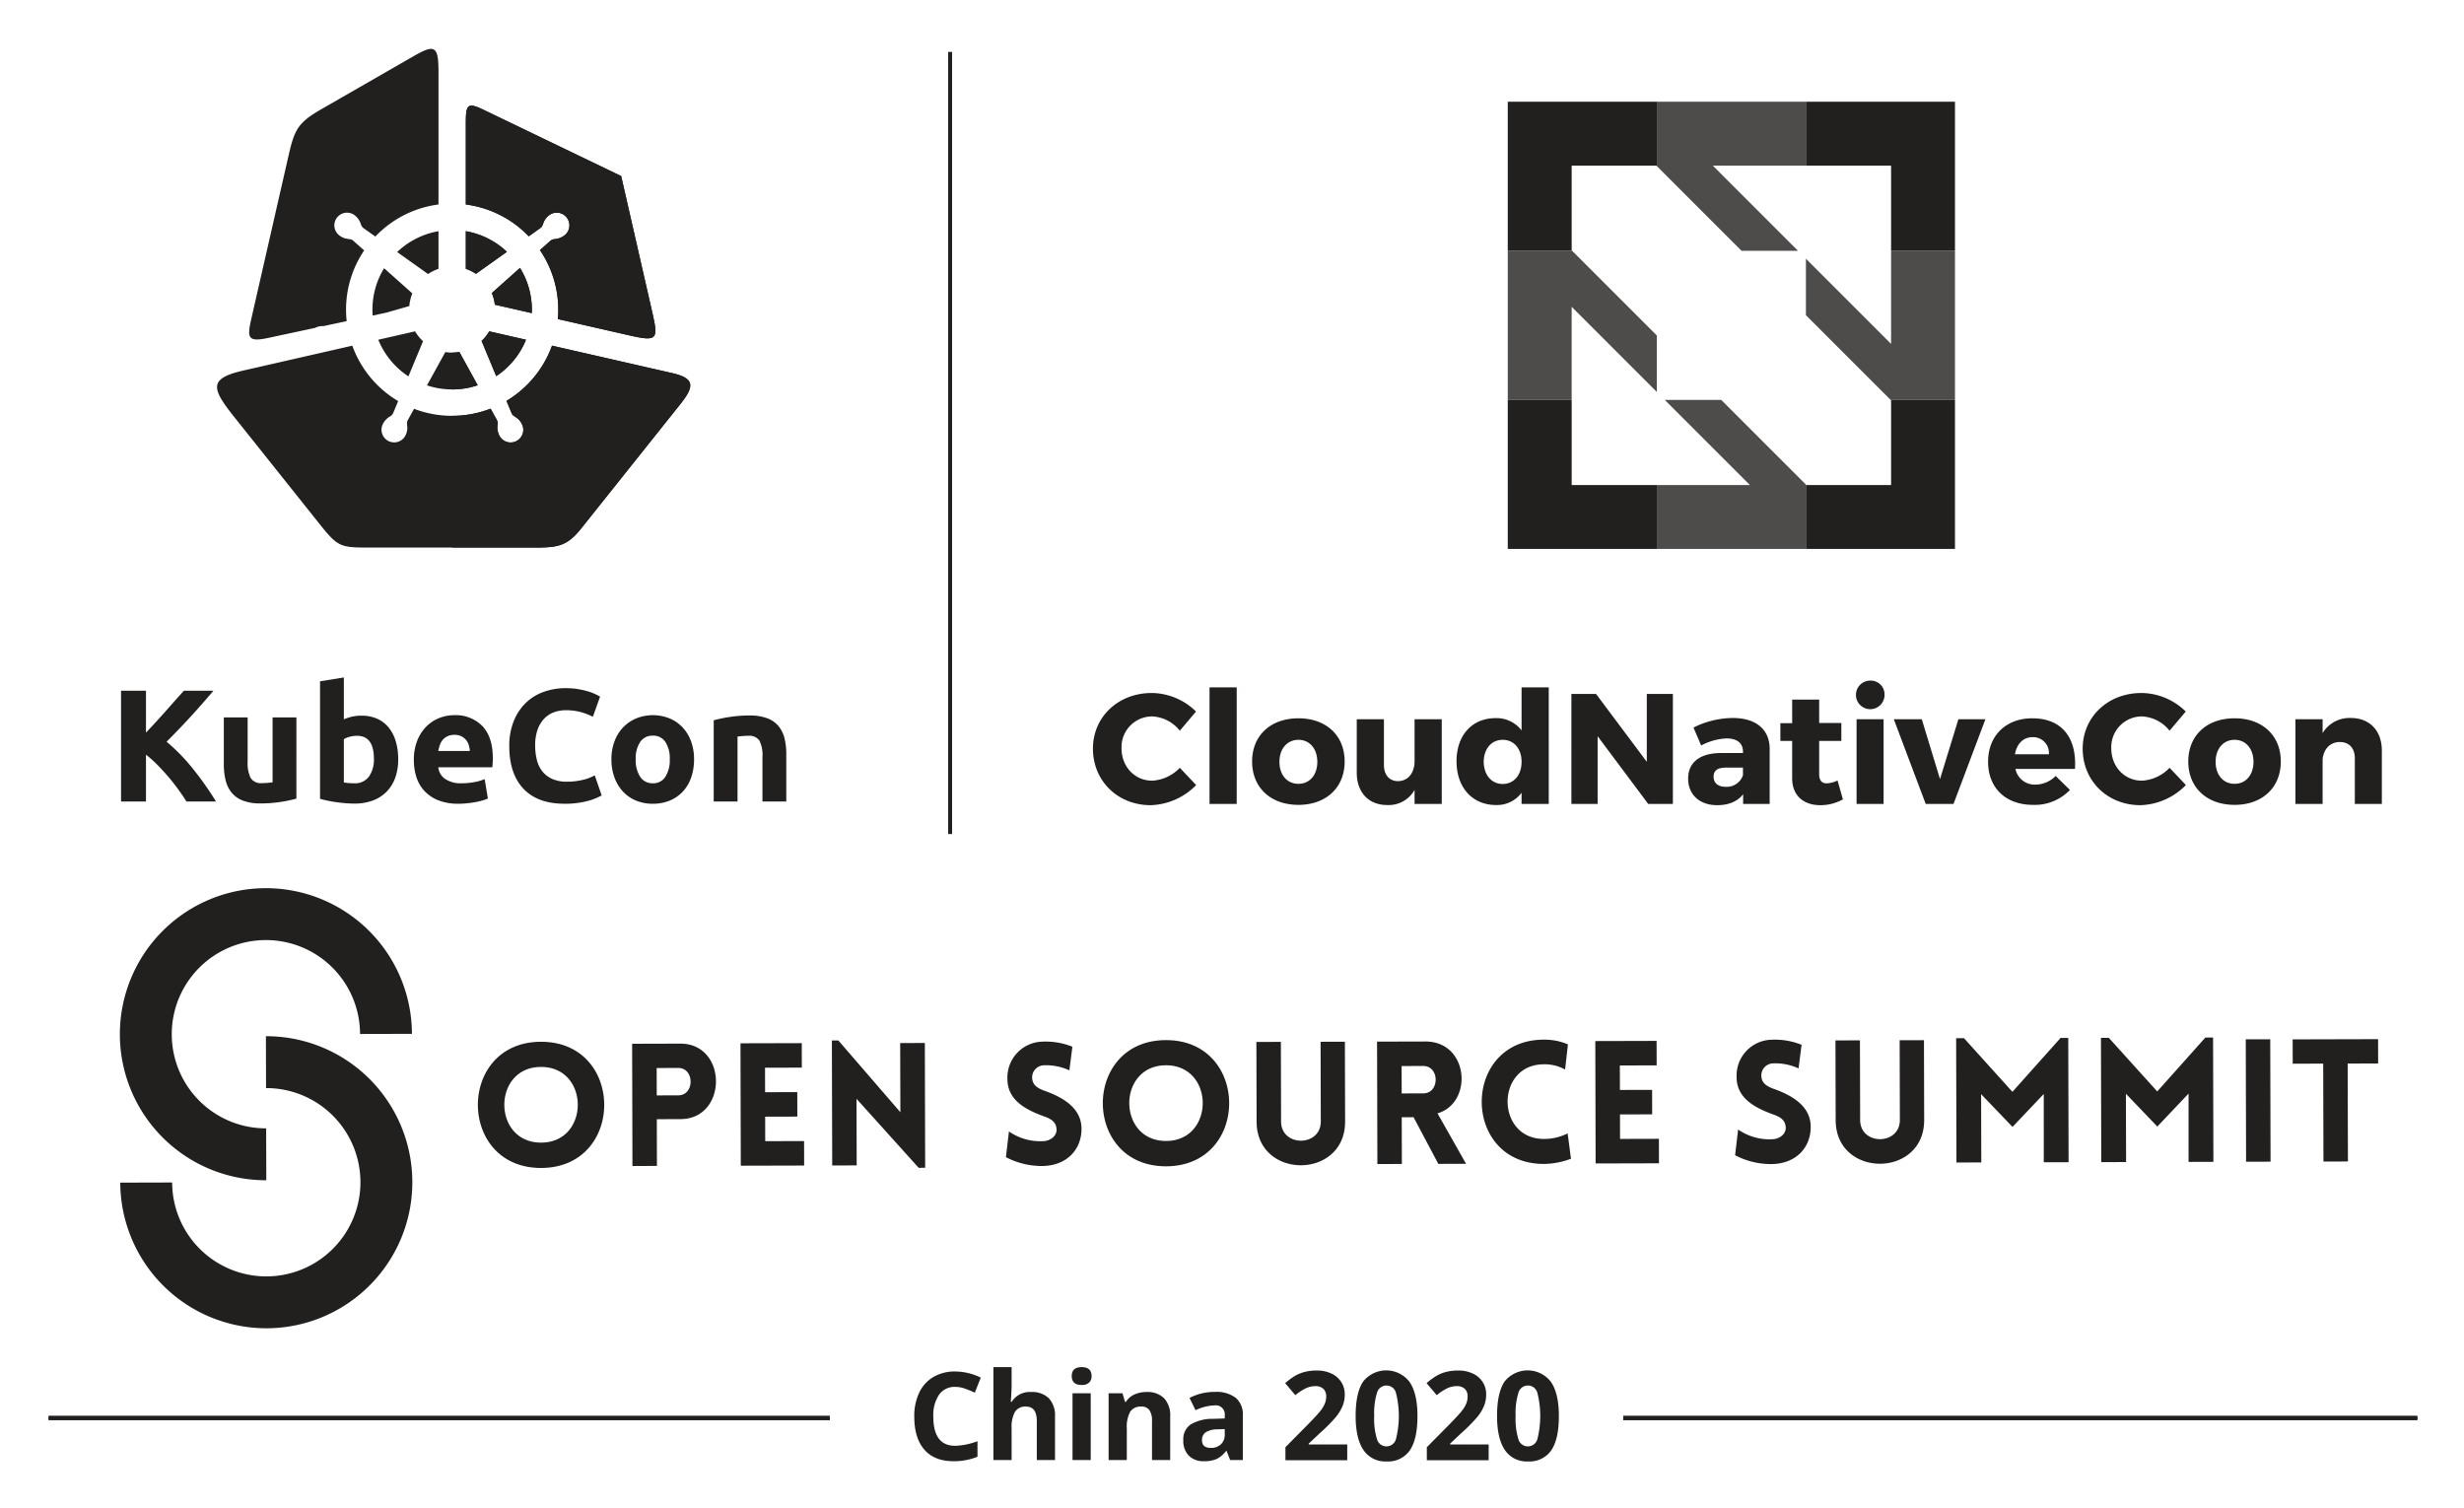 <svg xmlns="http://www.w3.org/2000/svg" role="img" viewBox="-0.32 -0.32 614.64 376.14"><defs><clipPath id="clip-path"><path d="M404.599 352.906h198.047v.972H404.599z" class="cls-1"/></clipPath><clipPath id="clip-path-2"><path d="M11.834 352.906h194.838v.972H11.834z" class="cls-1"/></clipPath><clipPath id="clip-path-3"><path d="M236.202 12.677h.972v195.018h-.972z" class="cls-1"/></clipPath><style>.cls-1,.cls-4{fill:#221f1f}.cls-4{fill-rule:evenodd}</style></defs><path d="M404.599 352.906h198.047v.972H404.599z" class="cls-1"/><path d="M404.599 352.906h198.047v.972H404.599z" class="cls-1"/><g clip-path="url(#clip-path)"><path d="M404.6 352.906h198.046v.972H404.6z" class="cls-1"/></g><path d="M11.834 352.906h194.838v.972H11.834z" class="cls-1"/><path d="M11.834 352.906h194.838v.972H11.834z" class="cls-1"/><g clip-path="url(#clip-path-2)"><path d="M11.834 352.906h194.837v.972H11.834z" class="cls-1"/></g><path d="M177.713 179.353a33.135 33.135 0 013.908-.818 32.22 32.22 0 015.024-.377 12.208 12.208 0 014.446.698 6.668 6.668 0 012.811 1.973 7.692 7.692 0 011.475 3.03 16.118 16.118 0 01.44 3.907v11.844h-5.943v-11.125a8.01 8.01 0 00-.757-4.068 3.092 3.092 0 00-2.83-1.195c-.426 0-.878.018-1.356.058q-.72.062-1.276.141v16.19h-5.942zm-10.963 9.73a7.471 7.471 0 00-1.097-4.327 3.586 3.586 0 00-3.13-1.574 3.636 3.636 0 00-3.15 1.574 7.367 7.367 0 00-1.116 4.327 7.56 7.56 0 001.117 4.366 3.607 3.607 0 003.15 1.614 3.558 3.558 0 003.13-1.614 7.667 7.667 0 001.096-4.366m6.061 0a13.629 13.629 0 01-.718 4.526 9.875 9.875 0 01-2.073 3.51 9.354 9.354 0 01-3.25 2.252 10.845 10.845 0 01-4.247.797 10.732 10.732 0 01-4.206-.797 9.345 9.345 0 01-3.25-2.253 10.344 10.344 0 01-2.114-3.509 13.009 13.009 0 01-.757-4.526 12.514 12.514 0 01.777-4.506 10.22 10.22 0 012.153-3.469 9.7 9.7 0 013.27-2.234 11.19 11.19 0 018.294 0 9.48 9.48 0 013.25 2.234 10.151 10.151 0 012.113 3.469 12.816 12.816 0 01.758 4.506m-32.296 11.085q-6.739 0-10.268-3.747-3.529-3.75-3.528-10.647a16.382 16.382 0 011.076-6.121 13.219 13.219 0 012.95-4.547 12.344 12.344 0 014.467-2.81 16.072 16.072 0 015.622-.957 18.101 18.101 0 013.19.259 21.2 21.2 0 012.512.597 12.42 12.42 0 011.794.699q.719.358 1.037.558l-1.794 5.024a15.043 15.043 0 00-2.97-1.156 14.153 14.153 0 00-3.849-.479 8.474 8.474 0 00-2.81.48 6.338 6.338 0 00-2.432 1.535 7.621 7.621 0 00-1.695 2.73 11.452 11.452 0 00-.639 4.067 14.485 14.485 0 00.42 3.57 7.557 7.557 0 001.355 2.85 6.5 6.5 0 002.453 1.894 8.718 8.718 0 003.668.699 16.904 16.904 0 002.431-.16 17.73 17.73 0 001.915-.38 10.14 10.14 0 001.476-.497c.425-.187.81-.359 1.155-.52l1.716 4.985a14.555 14.555 0 01-3.71 1.435 21.592 21.592 0 01-5.542.639m-23.643-13.159a6.082 6.082 0 00-.258-1.474 3.696 3.696 0 00-.679-1.277 3.591 3.591 0 00-1.155-.917 3.774 3.774 0 00-1.735-.36 3.98 3.98 0 00-1.715.34 3.537 3.537 0 00-1.197.897 4.025 4.025 0 00-.737 1.296 8.491 8.491 0 00-.38 1.495zm-13.956 2.273a12.803 12.803 0 01.858-4.884 10.447 10.447 0 012.253-3.489 9.347 9.347 0 013.21-2.113 10.04 10.04 0 013.728-.719 9.264 9.264 0 017.057 2.732q2.593 2.73 2.592 8.034 0 .517-.04 1.138-.033.548-.08 1.096h-13.477a3.948 3.948 0 001.715 2.91 6.886 6.886 0 004.067 1.076 17.18 17.18 0 003.21-.298 12.117 12.117 0 002.572-.738l.798 4.825a8.158 8.158 0 01-1.277.478 16.923 16.923 0 01-1.774.42q-.978.18-2.094.298a21.216 21.216 0 01-2.233.12 13.22 13.22 0 01-4.924-.838 9.57 9.57 0 01-3.47-2.292 9.092 9.092 0 01-2.032-3.45 13.62 13.62 0 01-.659-4.306m-3.905-.16a13.285 13.285 0 01-.737 4.547 9.59 9.59 0 01-2.134 3.468 9.36 9.36 0 01-3.429 2.213 12.854 12.854 0 01-4.625.777q-1.076 0-2.253-.098-1.176-.1-2.313-.26-1.135-.158-2.173-.38-1.036-.218-1.834-.457v-29.307l5.941-.958v10.446a11.206 11.206 0 012.074-.677 10.648 10.648 0 012.313-.238 9.468 9.468 0 013.946.776 7.727 7.727 0 012.87 2.213 9.925 9.925 0 011.757 3.45 15.744 15.744 0 01.597 4.486m-6.06-.16q0-5.743-4.228-5.741a7.009 7.009 0 00-1.813.239 5.16 5.16 0 00-1.456.598v10.805q.439.08 1.117.14t1.475.06a4.272 4.272 0 003.67-1.674 7.288 7.288 0 001.234-4.427m-19.335 9.929a33.154 33.154 0 01-3.909.818 32.206 32.206 0 01-5.024.378 11.936 11.936 0 01-4.446-.717 6.764 6.764 0 01-2.811-2.013 7.86 7.86 0 01-1.475-3.092 16.664 16.664 0 01-.438-3.948v-11.683h5.941v10.966a8.51 8.51 0 00.757 4.147 3.012 3.012 0 002.83 1.275c.426 0 .88-.018 1.357-.059q.718-.06 1.275-.14v-16.189h5.943zm-27.432.718q-.836-1.357-1.973-2.932-1.137-1.574-2.472-3.15-1.336-1.574-2.772-3.03a29.245 29.245 0 00-2.872-2.57v11.682h-6.219v-27.633h6.22v10.446q2.432-2.55 4.886-5.322 2.451-2.771 4.565-5.124h7.377q-2.833 3.348-5.682 6.459-2.851 3.112-6.002 6.26a47.52 47.52 0 016.4 6.54 78.407 78.407 0 015.921 8.374z" class="cls-1"/><path d="M96.053 77.667l-3.414.73q-.052-.727-.053-1.457a19.794 19.794 0 012.908-10.356l6.688 5.966.359.314a10.667 10.667 0 00-.756 3.165c-.221.06-.442.12-.662.184zM109.06 57.35v9.395a10.721 10.721 0 00-2.616 1.297q-.45-.338-.906-.665l-6.79-4.827a19.815 19.815 0 0110.312-5.2M62.417 78.993c3.268-14.315 6.017-26.363 9.284-40.68 1.476-6.465 2.422-8.11 8.246-11.457l22.711-13.053c5.38-3.093 6.403-2.86 6.403 3.729V50.69a26.392 26.392 0 00-15.751 7.993l-2.874-2.042a1.847 1.847 0 01-.705-.93 4.51 4.51 0 00-1.522-2.289 3.157 3.157 0 00-3.937 4.937 4.132 4.132 0 001.56.802c.377.097.755.124 1.135.187a1.54 1.54 0 01.862.399l2.69 2.4a26.348 26.348 0 00-4.518 14.793 26.72 26.72 0 00.153 2.843l-5.805 1.24a4.034 4.034 0 00-1.205.114 3.092 3.092 0 00-.836.323c-3.805.815-7.644 1.637-11.556 2.48-5.312 1.144-5.489.106-4.335-4.947m53.46-12.248V57.35a19.823 19.823 0 0110.253 5.145l-7.41 5.269c-.103.074-.208.149-.31.224a10.674 10.674 0 00-2.534-1.243m16.457 11.04l-9.215-2.103a10.595 10.595 0 00-.756-2.905c.085-.073.17-.148.253-.222l6.78-6.05a19.8 19.8 0 012.956 10.435q0 .422-.018.845m-11.988-50.698L133.87 33.6l20.76 9.998 5.127 22.463 2.586 11.327c1.589 6.968 1.432 7.574-5.757 5.932l-17.752-4.051q.102-1.162.103-2.33a26.346 26.346 0 00-4.57-14.868l2.529-2.256a1.829 1.829 0 011.063-.481 4.511 4.511 0 002.57-.975 3.157 3.157 0 10-3.937-4.937 4.172 4.172 0 00-1.13 1.343c-.177.345-.288.708-.435 1.066a1.54 1.54 0 01-.579.75l-2.874 2.044a26.398 26.398 0 00-15.698-7.934V30.436c0-4.751.422-5.297 4.469-3.349m-6.068 60.392a10.813 10.813 0 01-3.514.018c-.105.196-.211.394-.319.589l-4.257 7.722a19.957 19.957 0 0012.657-.031l-4.206-7.627q-.183-.334-.361-.67m7.443-5.15l9.173 2.094a19.963 19.963 0 01-7.431 9.085l-3.65-8.787a10.766 10.766 0 001.908-2.392m-27.676 2.094l9.174-2.094a10.718 10.718 0 001.991 2.468q-.125.286-.246.575l-3.402 8.192a19.957 19.957 0 01-7.517-9.14m75.288 16.13l-10.784 13.522-13.998 17.555c-3.588 4.499-6.094 4.637-12.015 4.637H92.288c-7.714 0-8.219-.022-12.928-5.927l-12.972-16.265c-3.646-4.572-4.58-5.745-8.228-10.317-5.673-7.116-6.596-9.64 2.19-11.645l27.21-6.21a26.55 26.55 0 0011.442 13.823l-1.199 2.886a1.841 1.841 0 01-.75.895 4.516 4.516 0 00-1.891 1.993 3.157 3.157 0 105.689 2.74 4.138 4.138 0 00.434-1.7c.01-.388-.047-.763-.07-1.148a1.544 1.544 0 01.196-.929l1.553-2.816a26.562 26.562 0 0019.099-.036l1.524 2.763a1.84 1.84 0 01.232 1.144 4.52 4.52 0 00.379 2.722 3.157 3.157 0 105.72-2.672l-.032-.068a4.12 4.12 0 00-1.058-1.4c-.295-.25-.626-.44-.94-.661a1.535 1.535 0 01-.604-.732l-1.26-3.034a26.547 26.547 0 0011.353-13.772l30.015 6.852c5.827 1.33 5.4 3.463 1.94 7.8" class="cls-4"/><path d="M115.876 66.745V57.35a19.823 19.823 0 0110.254 5.145l-7.41 5.269c-.103.074-.208.149-.31.224a10.674 10.674 0 00-2.534-1.243m16.457 11.04l-9.215-2.103a10.595 10.595 0 00-.756-2.905c.085-.073.17-.148.253-.222l6.78-6.05a19.8 19.8 0 012.956 10.435q0 .422-.018.845m-11.988-50.698L133.87 33.6l20.76 9.998 5.127 22.463 2.586 11.327c1.589 6.968 1.432 7.574-5.757 5.932l-17.752-4.051q.102-1.162.103-2.33a26.346 26.346 0 00-4.57-14.868l2.529-2.256a1.829 1.829 0 011.063-.481 4.511 4.511 0 002.57-.975 3.157 3.157 0 10-3.937-4.937 4.172 4.172 0 00-1.13 1.343c-.177.345-.288.708-.435 1.066a1.54 1.54 0 01-.579.75l-2.874 2.044a26.398 26.398 0 00-15.698-7.934V30.436c0-4.751.422-5.297 4.469-3.349m1.375 55.243l9.173 2.094a19.963 19.963 0 01-7.431 9.085l-3.65-8.787a10.766 10.766 0 001.908-2.392m-9.252 14.492v-9.19a10.862 10.862 0 001.809-.153c.12.225.239.448.361.671l4.206 7.626a19.882 19.882 0 01-6.376 1.046m56.864 3.734l-10.784 13.521-13.998 17.555c-3.588 4.499-6.094 4.637-12.015 4.637h-20.067v-32.862a26.417 26.417 0 009.595-1.794l1.524 2.763a1.84 1.84 0 01.232 1.144 4.52 4.52 0 00.379 2.722 3.157 3.157 0 005.72-2.672l-.032-.068a4.12 4.12 0 00-1.058-1.4c-.295-.25-.626-.44-.94-.661a1.535 1.535 0 01-.604-.732l-1.26-3.034a26.547 26.547 0 0011.353-13.772l30.015 6.852c5.827 1.33 5.4 3.463 1.94 7.8" class="cls-4"/><path d="M391.73 99.426h-15.94v37.186h37.184v-15.938H391.73zm79.678.119v21.129h-21.13l-.117-.117v16.055h37.183V99.426h-16.056l.12.119zM375.79 62.246h16.058l-.119-.121V40.994h21.129l.116.119V25.058H375.79zm74.371-37.188v15.936h21.247v21.252h15.937V25.058h-37.184z" class="cls-1"/><path fill="#221f1f" d="M448.193 62.246l-21.251-21.252h23.218V25.058h-37.186v16.055l21.132 21.133h14.087zm-19.165 37.18h-14.084l17.606 17.609 3.642 3.639h-23.219v15.938h37.188v-16.055l-10.568-10.567-10.565-10.564zm42.38-37.18V85.46l-3.641-3.641-17.606-17.605V78.3l10.562 10.561 10.565 10.565h16.056v-37.18h-15.936zM412.974 83.37l-21.126-21.124H375.79v37.18h15.94V76.211l21.244 21.245z" opacity=".8"/><path d="M298.022 177.169l-4.037 4.782a9.385 9.385 0 00-6.898-3.566 7.653 7.653 0 00-7.648 7.658q0 .149.006.297c0 4.586 3.292 8.073 7.642 8.073a10.28 10.28 0 006.898-3.213l4.076 4.31a16.563 16.563 0 01-11.327 5.017c-8.269 0-14.422-6.075-14.422-14.108 0-7.917 6.31-13.875 14.658-13.875a15.933 15.933 0 0111.052 4.625zm3.373 23.045v-29.08h6.78v29.08zm33.705-10.582c0 6.506-4.624 10.817-11.521 10.817-6.938 0-11.562-4.311-11.562-10.817s4.624-10.778 11.562-10.778c6.897 0 11.521 4.273 11.521 10.778zm-16.264.078c0 3.292 1.92 5.487 4.743 5.487 2.782 0 4.702-2.195 4.702-5.487 0-3.252-1.92-5.486-4.702-5.486-2.823 0-4.743 2.234-4.743 5.486zm40.487 10.504h-6.78v-3.488a7.418 7.418 0 01-6.858 3.762c-4.586 0-7.564-3.136-7.564-8.073V179.09h6.78v11.404c0 2.508 1.371 4.037 3.527 4.037 2.586-.039 4.115-2.155 4.115-5.016V179.09h6.78zm26.692 0h-6.781v-2.783a7.643 7.643 0 01-6.349 3.057c-5.957 0-9.876-4.39-9.876-10.935 0-6.466 3.88-10.738 9.72-10.738a7.839 7.839 0 016.505 3.057v-10.738h6.78zm-6.781-10.504c0-3.252-1.88-5.486-4.702-5.486-2.823 0-4.704 2.234-4.742 5.486.038 3.253 1.92 5.526 4.742 5.526 2.821 0 4.702-2.273 4.702-5.526zm31.591 10.504l-12.62-16.892v16.892h-6.544V172.78h6.153l12.658 16.93v-16.93h6.507v27.434zm30.298-13.795v13.795H434.5v-2.43c-1.371 1.802-3.605 2.743-6.466 2.743-4.507 0-7.25-2.743-7.25-6.623 0-3.998 2.86-6.35 8.111-6.388h5.566v-.314c0-2.077-1.372-3.331-4.116-3.331a14.848 14.848 0 00-6.309 1.764l-1.92-4.468a22.29 22.29 0 019.797-2.39c5.8 0 9.171 2.86 9.21 7.642zm-6.662 6.623v-1.882h-4.272c-2.038 0-3.057.706-3.057 2.274 0 1.528 1.097 2.508 2.98 2.508a4.278 4.278 0 004.35-2.9zm24.928 6.035a11.495 11.495 0 01-5.644 1.45c-4.076 0-7.015-2.312-7.015-6.701v-9.328h-2.939v-4.429h2.94v-5.878h6.74v5.84h5.526v4.467h-5.526v8.27c0 1.645.705 2.35 1.96 2.312a7.33 7.33 0 002.625-.706zm10.387-26.062a3.566 3.566 0 11-3.567-3.566 3.447 3.447 0 013.567 3.323q.004.121 0 .243zm-6.976 27.199V179.09h6.741v21.124zm17.245 0l-7.956-21.124h6.976l4.546 14.931 4.586-14.931h6.74l-7.956 21.124zm37.233-8.74h-14.853a4.883 4.883 0 004.977 3.919 7.136 7.136 0 005.056-2.155l3.567 3.488a12.142 12.142 0 01-9.21 3.723c-6.898 0-11.21-4.311-11.21-10.739 0-6.544 4.469-10.856 11.014-10.856 7.446 0 11.13 4.9 10.66 12.62zm-6.505-3.645a3.942 3.942 0 00-4.076-4.271c-2.352 0-3.959 1.724-4.39 4.271zm34.138-10.66l-4.037 4.782a9.385 9.385 0 00-6.897-3.566 7.653 7.653 0 00-7.648 7.658q0 .149.006.297c0 4.586 3.292 8.073 7.642 8.073a10.28 10.28 0 006.897-3.213l4.076 4.31a16.563 16.563 0 01-11.326 5.017c-8.269 0-14.422-6.075-14.422-14.108 0-7.917 6.31-13.875 14.657-13.875a15.933 15.933 0 0111.052 4.625zm23.713 12.463c0 6.506-4.624 10.817-11.522 10.817-6.937 0-11.562-4.311-11.562-10.817s4.625-10.778 11.562-10.778c6.898 0 11.522 4.273 11.522 10.778zm-16.264.078c0 3.292 1.92 5.487 4.742 5.487 2.783 0 4.703-2.195 4.703-5.487 0-3.252-1.92-5.486-4.703-5.486-2.822 0-4.742 2.234-4.742 5.486zm41.467-2.821v13.325h-6.741V188.77c0-2.469-1.45-3.998-3.723-3.998-2.47 0-4.037 1.764-4.311 4.272v11.17h-6.78V179.09h6.78v3.448a7.84 7.84 0 017.054-3.761c4.664 0 7.72 3.174 7.72 8.112zM236.202 12.677h.972v195.018h-.972z" class="cls-1"/><path d="M236.202 12.677h.972v195.018h-.972z" class="cls-1"/><g clip-path="url(#clip-path-3)"><path d="M236.202 12.677h.972v195.018h-.972z" class="cls-1"/></g><path d="M237.959 345.63a4.704 4.704 0 00-4.036 1.956 9.113 9.113 0 00-1.429 5.458q0 7.281 5.465 7.282a17.27 17.27 0 005.554-1.147v3.871a15.433 15.433 0 01-5.986 1.117q-4.75 0-7.266-2.881-2.517-2.881-2.517-8.271a13.51 13.51 0 011.236-5.949 8.93 8.93 0 013.551-3.917 10.51 10.51 0 015.428-1.362 14.657 14.657 0 016.374 1.534l-1.49 3.752a24.72 24.72 0 00-2.457-1.012 7.34 7.34 0 00-2.427-.432zm24.889 18.24h-4.54v-9.724q0-3.604-2.682-3.603a3.046 3.046 0 00-2.754 1.295 7.908 7.908 0 00-.849 4.2v7.831h-4.541v-23.17h4.541v4.721q0 .55-.105 2.591l-.103 1.34h.238a5.26 5.26 0 014.825-2.441 5.899 5.899 0 014.452 1.578 6.269 6.269 0 011.518 4.527zm4.177-20.95q0-2.22 2.472-2.22 2.471 0 2.472 2.22a2.16 2.16 0 01-.619 1.644 2.596 2.596 0 01-1.853.589q-2.473 0-2.472-2.234zm4.735 20.95h-4.541v-16.648h4.541zm19.827 0h-4.54v-9.724a4.674 4.674 0 00-.64-2.703 2.332 2.332 0 00-2.041-.9 3.065 3.065 0 00-2.754 1.273 7.892 7.892 0 00-.85 4.221v7.832h-4.541v-16.647h3.47l.61 2.129h.253a4.805 4.805 0 012.092-1.823 7.124 7.124 0 013.03-.618 5.823 5.823 0 014.408 1.57 6.304 6.304 0 011.503 4.535zm14.943 0l-.878-2.264h-.12a6.706 6.706 0 01-2.36 2.003 7.637 7.637 0 01-3.164.558 5.12 5.12 0 01-3.775-1.37 5.262 5.262 0 01-1.377-3.9 4.396 4.396 0 011.854-3.91 10.744 10.744 0 015.592-1.392l2.888-.089v-.73a2.264 2.264 0 00-2.59-2.531 11.805 11.805 0 00-4.691 1.206l-1.505-3.067a13.536 13.536 0 016.374-1.504 7.941 7.941 0 015.137 1.46 5.393 5.393 0 011.786 4.436v11.094zm-1.34-7.714l-1.757.06a5.628 5.628 0 00-2.948.714 2.244 2.244 0 00-.968 1.996q0 1.92 2.203 1.92a3.496 3.496 0 002.525-.907 3.192 3.192 0 00.945-2.412zM66.106 294.085a36.427 36.427 0 1136.33-36.524v.001l-12.943.034a23.484 23.484 0 10-23.423 23.545h.001z" class="cls-1"/><path d="M66.203 331.009a36.468 36.468 0 01-36.523-36.331l12.943-.035a23.484 23.484 0 1023.423-23.545h-.001l-.034-12.943a36.427 36.427 0 11.192 72.854zm68.4-71.465c21.01-.055 21.093 31.417.083 31.473-21.009.055-21.092-31.417-.083-31.473zm.017 6.278c-12.213.032-12.163 18.906.05 18.874s12.163-18.907-.05-18.874zm22.823 24.708l-.08-30.49 11.998-.032c11.872-.032 11.879 18.8.05 18.832l-5.893.015.03 11.658zm11.44-17.624c4.1-.01 4.082-6.843-.018-6.833l-5.38.015.017 6.832zm15.587 17.552l-.08-30.533 15.287-.04.016 6.107-9.18.024.016 6.106 8.027-.02.016 6.105-8.027.022.016 6.107 9.693-.026.016 6.106zm28.908-.076l-6.106.016-.082-31.173 1.621-.004 15.464 17.894-.046-17.252 6.15-.016.081 31.13-1.622.004-15.504-17.21zm37.979-8.471a13.706 13.706 0 008.718 2.412c1.793-.133 3.327-1.418 3.152-3.083-.133-1.75-1.46-2.516-3.169-3.109-4.787-1.738-9.064-4.161-9.077-9.285a8.949 8.949 0 018.551-9.33l.049-.002a18.048 18.048 0 017.605 1.26l-.753 5.896a13.871 13.871 0 00-6.237-1.265 3.022 3.022 0 00-3.023 3.425c.175 1.707 1.672 2.472 3.424 3.065 4.744 1.738 8.85 4.46 8.864 9.328.013 5.082-3.478 8.977-9.199 9.291a19.102 19.102 0 01-9.657-2.195zm39.138-22.778c21.01-.056 21.093 31.417.083 31.472s-21.093-31.417-.083-31.472zm.016 6.277c-12.212.032-12.162 18.907.05 18.875 12.213-.033 12.164-18.907-.05-18.875zm22.624 14.075l-.052-19.9 6.106-.015.052 19.857c.017 6.405 9.924 6.379 9.907-.026l-.052-19.857 6.064-.016.053 19.9c.038 14.518-22.04 14.576-22.078.057zm45.332 10.514l-6.18-11.642-2.946.008.031 11.658-6.107.016-.08-30.533 12.042-.031c10.889-.03 11.997 15.298 3.037 17.927l7.121 12.579zm-9.141-17.57l5.38-.013c4.142-.011 4.124-6.844-.018-6.833l-5.38.014z" class="cls-1"/><path d="M384.79 265.161c-12.086.032-12.036 18.651.048 18.62a13.074 13.074 0 005.89-1.383l.828 6.318a19.504 19.504 0 01-6.701 1.298c-20.711.055-20.75-30.947-.082-31.001a14.86 14.86 0 016.024 1.18l-.709 6.278a10.39 10.39 0 00-5.299-1.31zm12.915 24.734l-.08-30.532 15.287-.04.016 6.106-9.18.025.016 6.106 8.028-.021.016 6.106-8.028.02.016 6.108 9.693-.026.016 6.107zm35.545-8.464a13.706 13.706 0 008.719 2.412c1.793-.133 3.327-1.418 3.152-3.083-.133-1.75-1.46-2.516-3.169-3.109-4.786-1.738-9.063-4.161-9.077-9.285a8.949 8.949 0 018.551-9.33l.049-.002a18.048 18.048 0 017.605 1.26l-.753 5.896a13.87 13.87 0 00-6.237-1.265 3.022 3.022 0 00-3.023 3.425c.175 1.707 1.672 2.472 3.424 3.065 4.744 1.738 8.851 4.46 8.864 9.328.013 5.082-3.477 8.977-9.199 9.291a19.102 19.102 0 01-9.657-2.195zm24.334-2.327l-.053-19.9 6.106-.015.053 19.857c.017 6.405 9.923 6.378 9.906-.027l-.052-19.857 6.064-.016.053 19.9c.038 14.519-22.04 14.577-22.077.058zm56.096-20.517l1.922-.005.082 31.002-6.192.016-.003-17.038-7.792 8.22-7.836-8.179.045 17.038-6.192.017-.082-31.002 1.965-.005 12.077 13.377zm36.123-.095l1.922-.005.082 31.002-6.192.016-.003-17.038-7.792 8.22-7.837-8.179.045 17.038-6.191.016-.082-31.001 1.964-.005 12.078 13.376zm10.157 30.975l-.08-30.532 6.105-.017.08 30.533zm19.3-.051l-.065-24.425-7.6.02-.017-6.065 21.309-.056.016 6.064-7.602.02.065 24.426zM335.746 363.92h-15.42v-3.243l5.537-5.598q2.46-2.52 3.214-3.492a7.665 7.665 0 001.086-1.804 4.578 4.578 0 00.332-1.72 2.509 2.509 0 00-.732-1.976 2.839 2.839 0 00-1.954-.649 5.628 5.628 0 00-2.489.588 12.884 12.884 0 00-2.52 1.675l-2.535-3.002a16.51 16.51 0 012.702-1.962 9.96 9.96 0 012.337-.883 12.001 12.001 0 012.837-.308 8.401 8.401 0 013.652.754 5.825 5.825 0 012.459 2.112 5.615 5.615 0 01.875 3.108 7.624 7.624 0 01-.535 2.86 10.983 10.983 0 01-1.66 2.738 40.485 40.485 0 01-3.96 3.998l-2.837 2.671v.211h9.61zm17.517-11.028q0 5.778-1.894 8.554a6.57 6.57 0 01-5.831 2.777 6.493 6.493 0 01-5.756-2.867q-1.94-2.866-1.94-8.464 0-5.84 1.887-8.608a7.334 7.334 0 0111.58.128q1.954 2.898 1.954 8.48zm-10.789 0a17.156 17.156 0 00.703 5.816 2.43 2.43 0 002.36 1.758 2.455 2.455 0 002.354-1.78 23.552 23.552 0 00-.007-11.625 2.443 2.443 0 00-4.7 0 17.1 17.1 0 00-.71 5.83zm28.547 11.028h-15.42v-3.243l5.538-5.598q2.459-2.52 3.213-3.492a7.665 7.665 0 001.086-1.804 4.578 4.578 0 00.332-1.72 2.509 2.509 0 00-.731-1.976 2.839 2.839 0 00-1.954-.649 5.628 5.628 0 00-2.49.588 12.884 12.884 0 00-2.519 1.675l-2.535-3.002a16.51 16.51 0 012.701-1.962 9.96 9.96 0 012.338-.883 12.001 12.001 0 012.837-.308 8.401 8.401 0 013.651.754 5.825 5.825 0 012.46 2.112 5.615 5.615 0 01.874 3.108 7.624 7.624 0 01-.535 2.86 10.982 10.982 0 01-1.66 2.738 40.484 40.484 0 01-3.96 3.998l-2.837 2.671v.211h9.611zm17.517-11.028q0 5.778-1.894 8.554a6.57 6.57 0 01-5.83 2.777 6.493 6.493 0 01-5.757-2.867q-1.939-2.866-1.939-8.464 0-5.84 1.887-8.608a7.334 7.334 0 0111.579.128q1.954 2.898 1.954 8.48zm-10.788 0a17.156 17.156 0 00.702 5.816 2.43 2.43 0 002.361 1.758 2.455 2.455 0 002.354-1.78 23.552 23.552 0 00-.008-11.625 2.443 2.443 0 00-4.7 0 17.1 17.1 0 00-.71 5.83z" class="cls-1"/></svg>